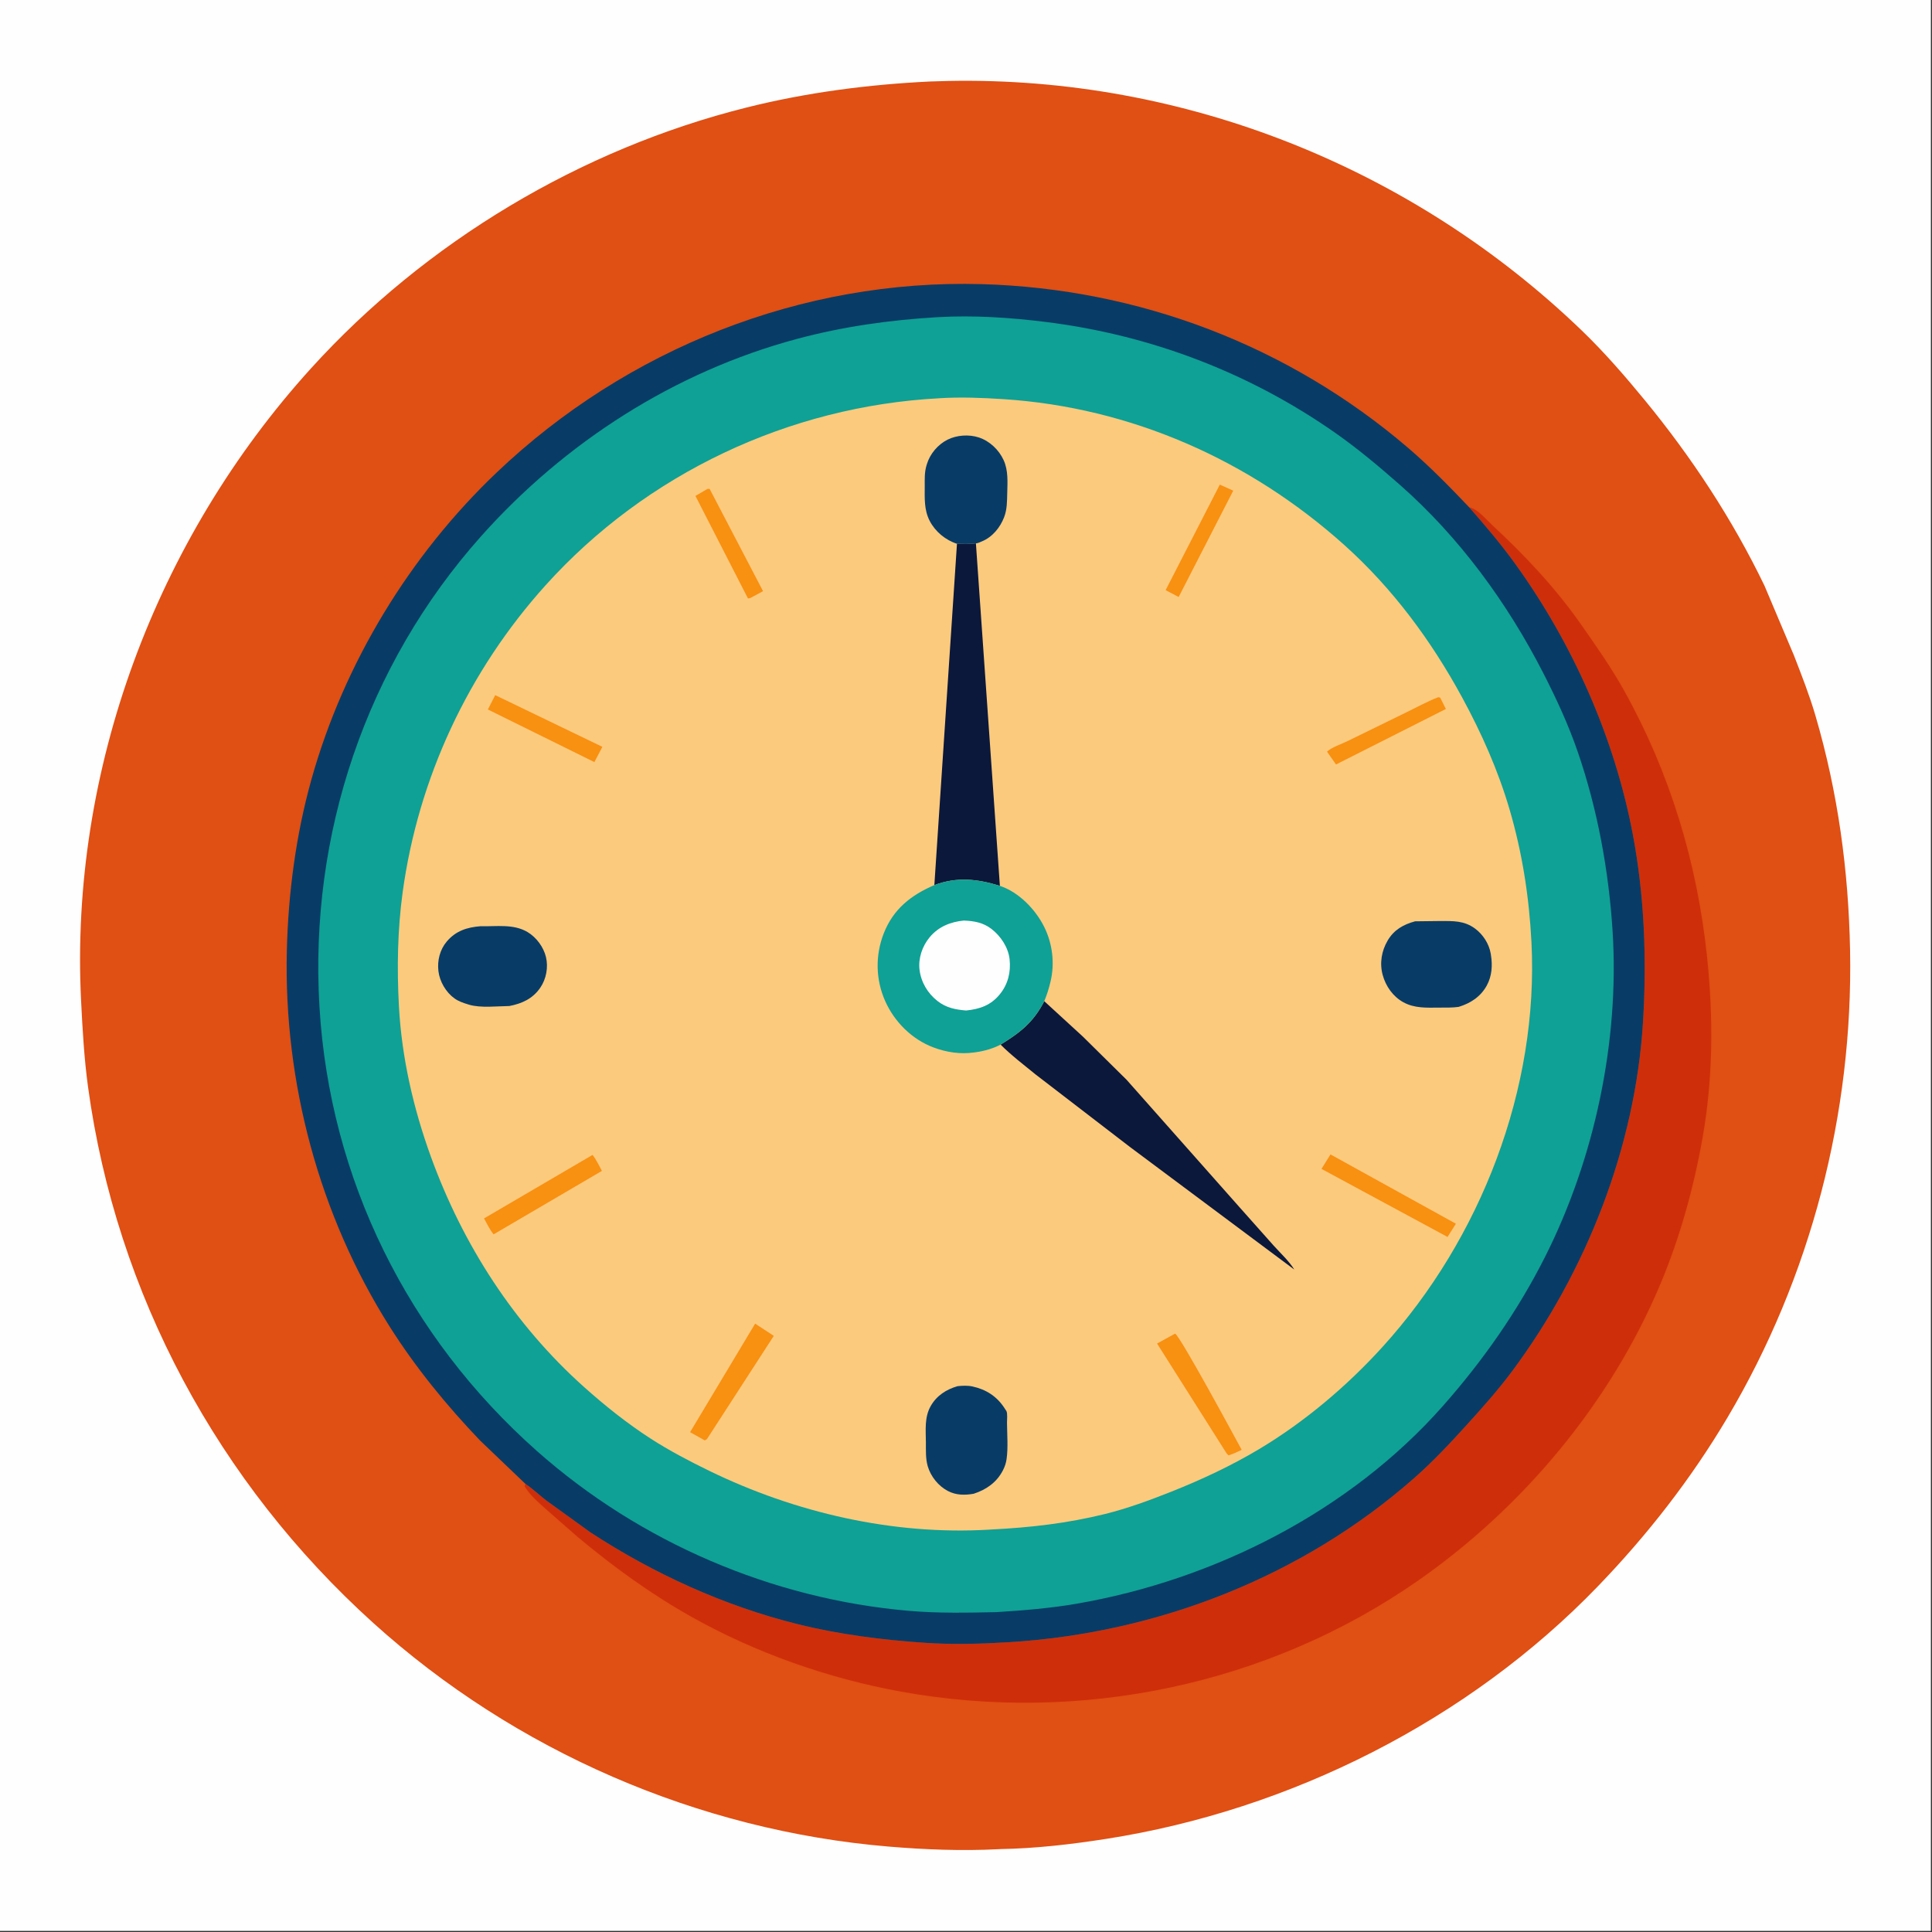 <?xml version="1.0" encoding="utf-8" ?>
<svg xmlns="http://www.w3.org/2000/svg" xmlns:xlink="http://www.w3.org/1999/xlink" width="500" height="500">
	<rect width="100%" height="100%" fill="#333333" stroke="none"/>
	<path fill="#FEFEFE" transform="scale(0.488 0.488)" d="M-0 -0L1024 0L1024 1024L-0 1024L0 -0Z"/>
	<path fill="#E04F13" transform="scale(0.488 0.488)" d="M493.267 43.213L503.054 42.931C627.918 40.468 749.089 88.836 838.917 175.341C850.821 186.806 861.88 199.567 872.368 212.345C897.175 242.571 918.753 275.374 935.755 310.627L951.385 347.604C955.46 358.134 959.57 368.556 962.75 379.407C974.711 420.22 980.335 461.557 981.143 504.011C982.791 590.646 960.32 677.275 916.08 751.84C896.767 784.389 873.664 814.027 847.406 841.249C778.696 912.486 684.165 959.996 586.614 975.212C567.985 978.118 549.422 980.273 530.561 980.617L529.439 980.679C510.241 981.663 490.523 980.902 471.381 979.299C370.346 970.836 273.141 928.631 197.923 860.67C115.79 786.461 61.743 686.4 46.696 576.5C44.627 561.393 43.771 546.034 43.007 530.809C36.861 408.402 82.827 285.912 164.899 195.386C225.818 128.191 308.035 78.999 395.995 56.995C427.849 49.026 460.5 44.795 493.267 43.213Z"/>
	<path fill="#CF2E0A" transform="scale(0.488 0.488)" d="M779.166 269.049C783.536 269.82 787.872 275.239 791.14 278.271C808.528 294.4 824.774 311.608 838.419 331.092C846.466 342.583 854.576 354.137 861.405 366.406C885.69 410.04 900.058 457.657 905.277 507.25C908.667 539.47 908.553 571.704 902.866 603.666C898.165 630.086 890.929 656.256 880.523 681.022C854.077 743.959 807.583 799.609 751.674 838.487C672.342 893.654 572.859 914.273 477.978 897.14C439.299 890.155 400.524 876.502 366.259 857.191C344.848 845.125 325.147 830.775 306.313 815.045L290.33 801.041C286.282 797.406 282.057 793.931 278.977 789.394L278.22 788.233L278.643 786.938C282.491 789.507 286.025 792.89 289.694 795.741L313.108 812.638C346.588 834.55 384.173 851.696 423.031 861.332C445.244 866.84 468.127 869.736 490.941 871.251C505.637 872.226 520.45 871.798 535.14 870.897C613.888 866.069 690.474 836.2 749.924 783.912C759.923 775.117 768.862 765.563 777.803 755.712C786.186 746.476 794.515 737.136 801.968 727.12C841.295 674.269 867.19 608.326 871.309 542.377C873.386 509.121 872.127 475.184 865.906 442.379C856.213 391.262 834.131 341.496 803.76 299.29C796.151 288.716 787.758 278.825 779.166 269.049Z"/>
	<path fill="#083C67" transform="scale(0.488 0.488)" d="M278.643 786.938L254.577 763.925C236.817 745.333 220.436 725.308 206.67 703.556C169.288 644.488 150.446 573.997 152.119 504.184C152.85 473.715 156.963 442.565 165.206 413.19C182.434 351.796 217.266 294.478 263.431 250.556C332.351 184.986 425.156 148.033 520.5 150.684C603.868 153.003 683.369 183.254 746.772 237.535C758.223 247.339 768.782 258.141 779.166 269.049C787.758 278.825 796.151 288.716 803.76 299.29C834.131 341.496 856.213 391.262 865.906 442.379C872.127 475.184 873.386 509.121 871.309 542.377C867.19 608.326 841.295 674.269 801.968 727.12C794.515 737.136 786.186 746.476 777.803 755.712C768.862 765.563 759.923 775.117 749.924 783.912C690.474 836.2 613.888 866.069 535.14 870.897C520.45 871.798 505.637 872.226 490.941 871.251C468.127 869.736 445.244 866.84 423.031 861.332C384.173 851.696 346.588 834.55 313.108 812.638L289.694 795.741C286.025 792.89 282.491 789.507 278.643 786.938Z"/>
	<path fill="#0FA195" transform="scale(0.488 0.488)" d="M497.149 168.212C516.174 167.093 535.764 168.398 554.653 170.748C610.034 177.637 662.506 197.582 708.25 229.654C720.185 238.023 731.349 247.415 742.291 257.026C773.762 284.668 799.363 319.669 818.378 356.831C825.336 370.43 831.805 384.395 836.771 398.859C847.213 429.273 853.164 461.728 855.196 493.766C858.893 552.057 845.685 614.363 819.405 666.5C804.915 695.246 786.543 721.467 765.26 745.567C715.876 801.486 644.056 837.864 571 850.487C557.016 852.903 542.708 854.06 528.549 854.948C512.917 855.282 497.583 855.611 481.969 854.265C409.497 848.021 339.335 817.863 284.868 769.619C216.361 708.939 174.865 625.311 169.416 533.874C163.978 442.635 194.147 352.84 255.035 284.5C299.565 234.52 357.763 197.166 422.576 179.75C446.928 173.206 472.003 169.669 497.149 168.212Z"/>
	<path fill="#FCCA7D" transform="scale(0.488 0.488)" d="M497.98 211.217L498.161 211.193C509.451 210.498 520.772 210.94 532.045 211.67C599.779 216.056 662.735 243.95 713.09 289.186C738.592 312.096 759.007 339.711 775.343 369.747C785.686 388.765 794.473 408.489 800.572 429.302C807.319 452.329 810.943 475.707 812.17 499.63C816.15 577.226 785.279 656.857 733.293 714.187C714.43 734.99 691.834 754.115 667.687 768.537C652.956 777.334 637.327 784.642 621.403 790.98C609.832 795.585 598.027 799.942 585.924 802.936C566.096 807.84 546.302 810.111 525.948 811.115L524.56 811.208C473.68 814.234 421.707 802.226 376.107 780.006C365.492 774.833 354.951 769.317 345.019 762.907C332.645 754.922 320.806 745.459 309.831 735.652C272.669 702.444 245.464 660.145 228.52 613.441C219.194 587.732 213.023 560.818 211.551 533.455C210.476 513.486 210.821 493.088 213.531 473.25C221.814 412.625 248.414 355.781 289.378 310.336C342.726 251.152 418.494 215.446 497.98 211.217Z"/>
	<path fill="#F89011" transform="scale(0.488 0.488)" d="M646.902 257.006L654.018 260.21L625.068 316.608L618.169 312.952L646.902 257.006Z"/>
	<path fill="#F89011" transform="scale(0.488 0.488)" d="M762.736 369.75L763.75 369.95L766.79 375.991L708.524 405.42L703.751 398.616C706.021 396.381 711.77 394.466 714.797 392.942L745.725 377.82C751.36 375.096 756.901 372.014 762.736 369.75Z"/>
	<path fill="#F89011" transform="scale(0.488 0.488)" d="M375.236 259.25L376.325 259.25L404.658 313.498L398.25 316.974C397.328 317.383 397.852 317.227 396.656 317.358L368.813 263.003L375.236 259.25Z"/>
	<path fill="#F89011" transform="scale(0.488 0.488)" d="M262.62 368.648L319.454 396.065L315.219 404.158L258.736 376.256L262.62 368.648Z"/>
	<path fill="#F89011" transform="scale(0.488 0.488)" d="M314.236 612.488C316.225 614.946 317.689 618.179 319.212 620.954L261.766 654.607C259.756 652.153 258.217 648.937 256.694 646.16L314.236 612.488Z"/>
	<path fill="#F89011" transform="scale(0.488 0.488)" d="M705.594 612.219L772.099 648.977L767.668 655.988L700.821 619.891L705.594 612.219Z"/>
	<path fill="#F89011" transform="scale(0.488 0.488)" d="M623.183 707.25C625.774 708.324 654.695 761.899 658.498 768.887C656.187 770.036 653.978 771.047 651.5 771.817L650.491 770.75L613.623 712.515L623.183 707.25Z"/>
	<path fill="#F89011" transform="scale(0.488 0.488)" d="M400.471 701.955L410.364 708.438L374.874 763.25L373.75 763.881L365.972 759.513L400.471 701.955Z"/>
	<path fill="#083C67" transform="scale(0.488 0.488)" d="M254.8 491.202C263.165 491.426 272.276 489.819 279.785 494.3C284.464 497.092 288.277 502.269 289.545 507.558C290.849 513 289.69 519.178 286.535 523.793C282.549 529.624 276.845 532.227 270.125 533.515C263.664 533.599 254.894 534.66 248.72 532.81L248 532.58C245.554 531.84 243.154 531.004 241.049 529.504C236.495 526.26 233.166 520.545 232.505 515C231.843 509.437 233.266 503.645 236.919 499.327C241.696 493.68 247.623 491.769 254.8 491.202Z"/>
	<path fill="#083C67" transform="scale(0.488 0.488)" d="M507.821 735.12C510.363 734.844 513.256 734.73 515.764 735.283C523.031 736.886 528.723 740.562 532.772 746.854L533.251 747.605L533.727 748.298C534.398 749.66 534.03 752.877 534.042 754.499C534.088 760.666 534.678 767.667 533.826 773.75C533.53 775.864 532.878 777.814 531.901 779.711C528.567 786.181 523.086 789.99 516.349 792.182C511.622 792.983 507.138 792.999 502.765 790.75C497.703 788.147 493.583 783.033 492.002 777.577C490.822 773.504 491.049 769.066 491.02 764.865C490.974 758.362 490.218 751.642 493.532 745.749C496.67 740.168 501.817 736.858 507.821 735.12Z"/>
	<path fill="#083C67" transform="scale(0.488 0.488)" d="M507.504 288.372C501.433 286.443 495.978 281.925 493.049 276.25C490.016 270.374 490.397 264.282 490.408 257.884C490.415 254.196 490.243 250.481 491.321 246.921L491.534 246.187C493.233 240.632 497.388 235.727 502.567 233.144C507.464 230.702 513.868 230.287 519.072 231.983C524.857 233.868 529.749 238.546 532.263 244.047C534.734 249.456 534.318 255.643 534.166 261.435C534.051 265.843 534.119 270.14 532.5 274.32C530.374 279.807 526.301 284.806 520.754 287.102C519.938 287.44 518.352 288.21 517.55 288.154C514.194 288.621 510.879 288.47 507.504 288.372Z"/>
	<path fill="#083C67" transform="scale(0.488 0.488)" d="M750.463 488.595L763.706 488.438C770.627 488.451 776.391 488.132 782.281 492.463C786.507 495.571 789.74 500.632 790.587 505.811L790.688 506.477C791.574 512.016 791.216 517.644 788.477 522.651C785.234 528.576 779.863 532.066 773.537 533.983C770.141 534.459 766.628 534.342 763.202 534.363C756.609 534.405 750.139 534.789 744.188 531.497C738.737 528.482 734.91 523.034 733.283 517.095C731.569 510.84 732.646 504.308 735.939 498.743C739.303 493.058 744.248 490.294 750.463 488.595Z"/>
	<path fill="#0B183B" transform="scale(0.488 0.488)" d="M553.798 530.956L574.236 549.696L597.444 572.617L657.067 639.903L675.472 660.598C678.973 664.489 683.691 668.851 686.398 673.283L599.145 608.198L549.148 569.769C542.92 564.677 536.323 559.682 530.645 553.986C541.089 547.58 548.085 542.095 553.798 530.956Z"/>
	<path fill="#0B183B" transform="scale(0.488 0.488)" d="M507.504 288.372C510.879 288.47 514.194 288.621 517.55 288.154L530.266 469.791C518.344 466.104 507.47 464.888 495.513 469.38L507.504 288.372Z"/>
	<path fill="#0FA195" transform="scale(0.488 0.488)" d="M495.513 469.38C507.47 464.888 518.344 466.104 530.266 469.791C540.316 473.116 549.161 482.265 553.792 491.613C558.179 500.471 559.429 510.893 557.137 520.5C556.28 524.094 555.246 527.548 553.798 530.956C548.085 542.095 541.089 547.58 530.645 553.986C526.604 556.089 522.049 557.379 517.552 558.02L516.75 558.13C509.312 559.205 501.964 558.087 494.971 555.456C483.647 551.198 474.355 541.932 469.459 530.952C464.348 519.487 464.116 506.616 468.702 494.938C473.758 482.059 483.168 474.703 495.513 469.38Z"/>
	<path fill="#FEFEFE" transform="scale(0.488 0.488)" d="M511.126 488.192C516.547 488.414 521.324 489.213 525.754 492.601C530.713 496.394 534.751 502.46 535.418 508.75C536.137 515.523 534.599 521.896 530.265 527.25C525.505 533.129 519.653 535.144 512.366 535.898C506.74 535.441 501.824 534.475 497.241 530.915C491.981 526.829 488.446 520.886 487.649 514.25C486.919 508.172 489.123 501.752 492.994 497.08C497.668 491.44 504.028 488.894 511.126 488.192Z"/>
</svg>
